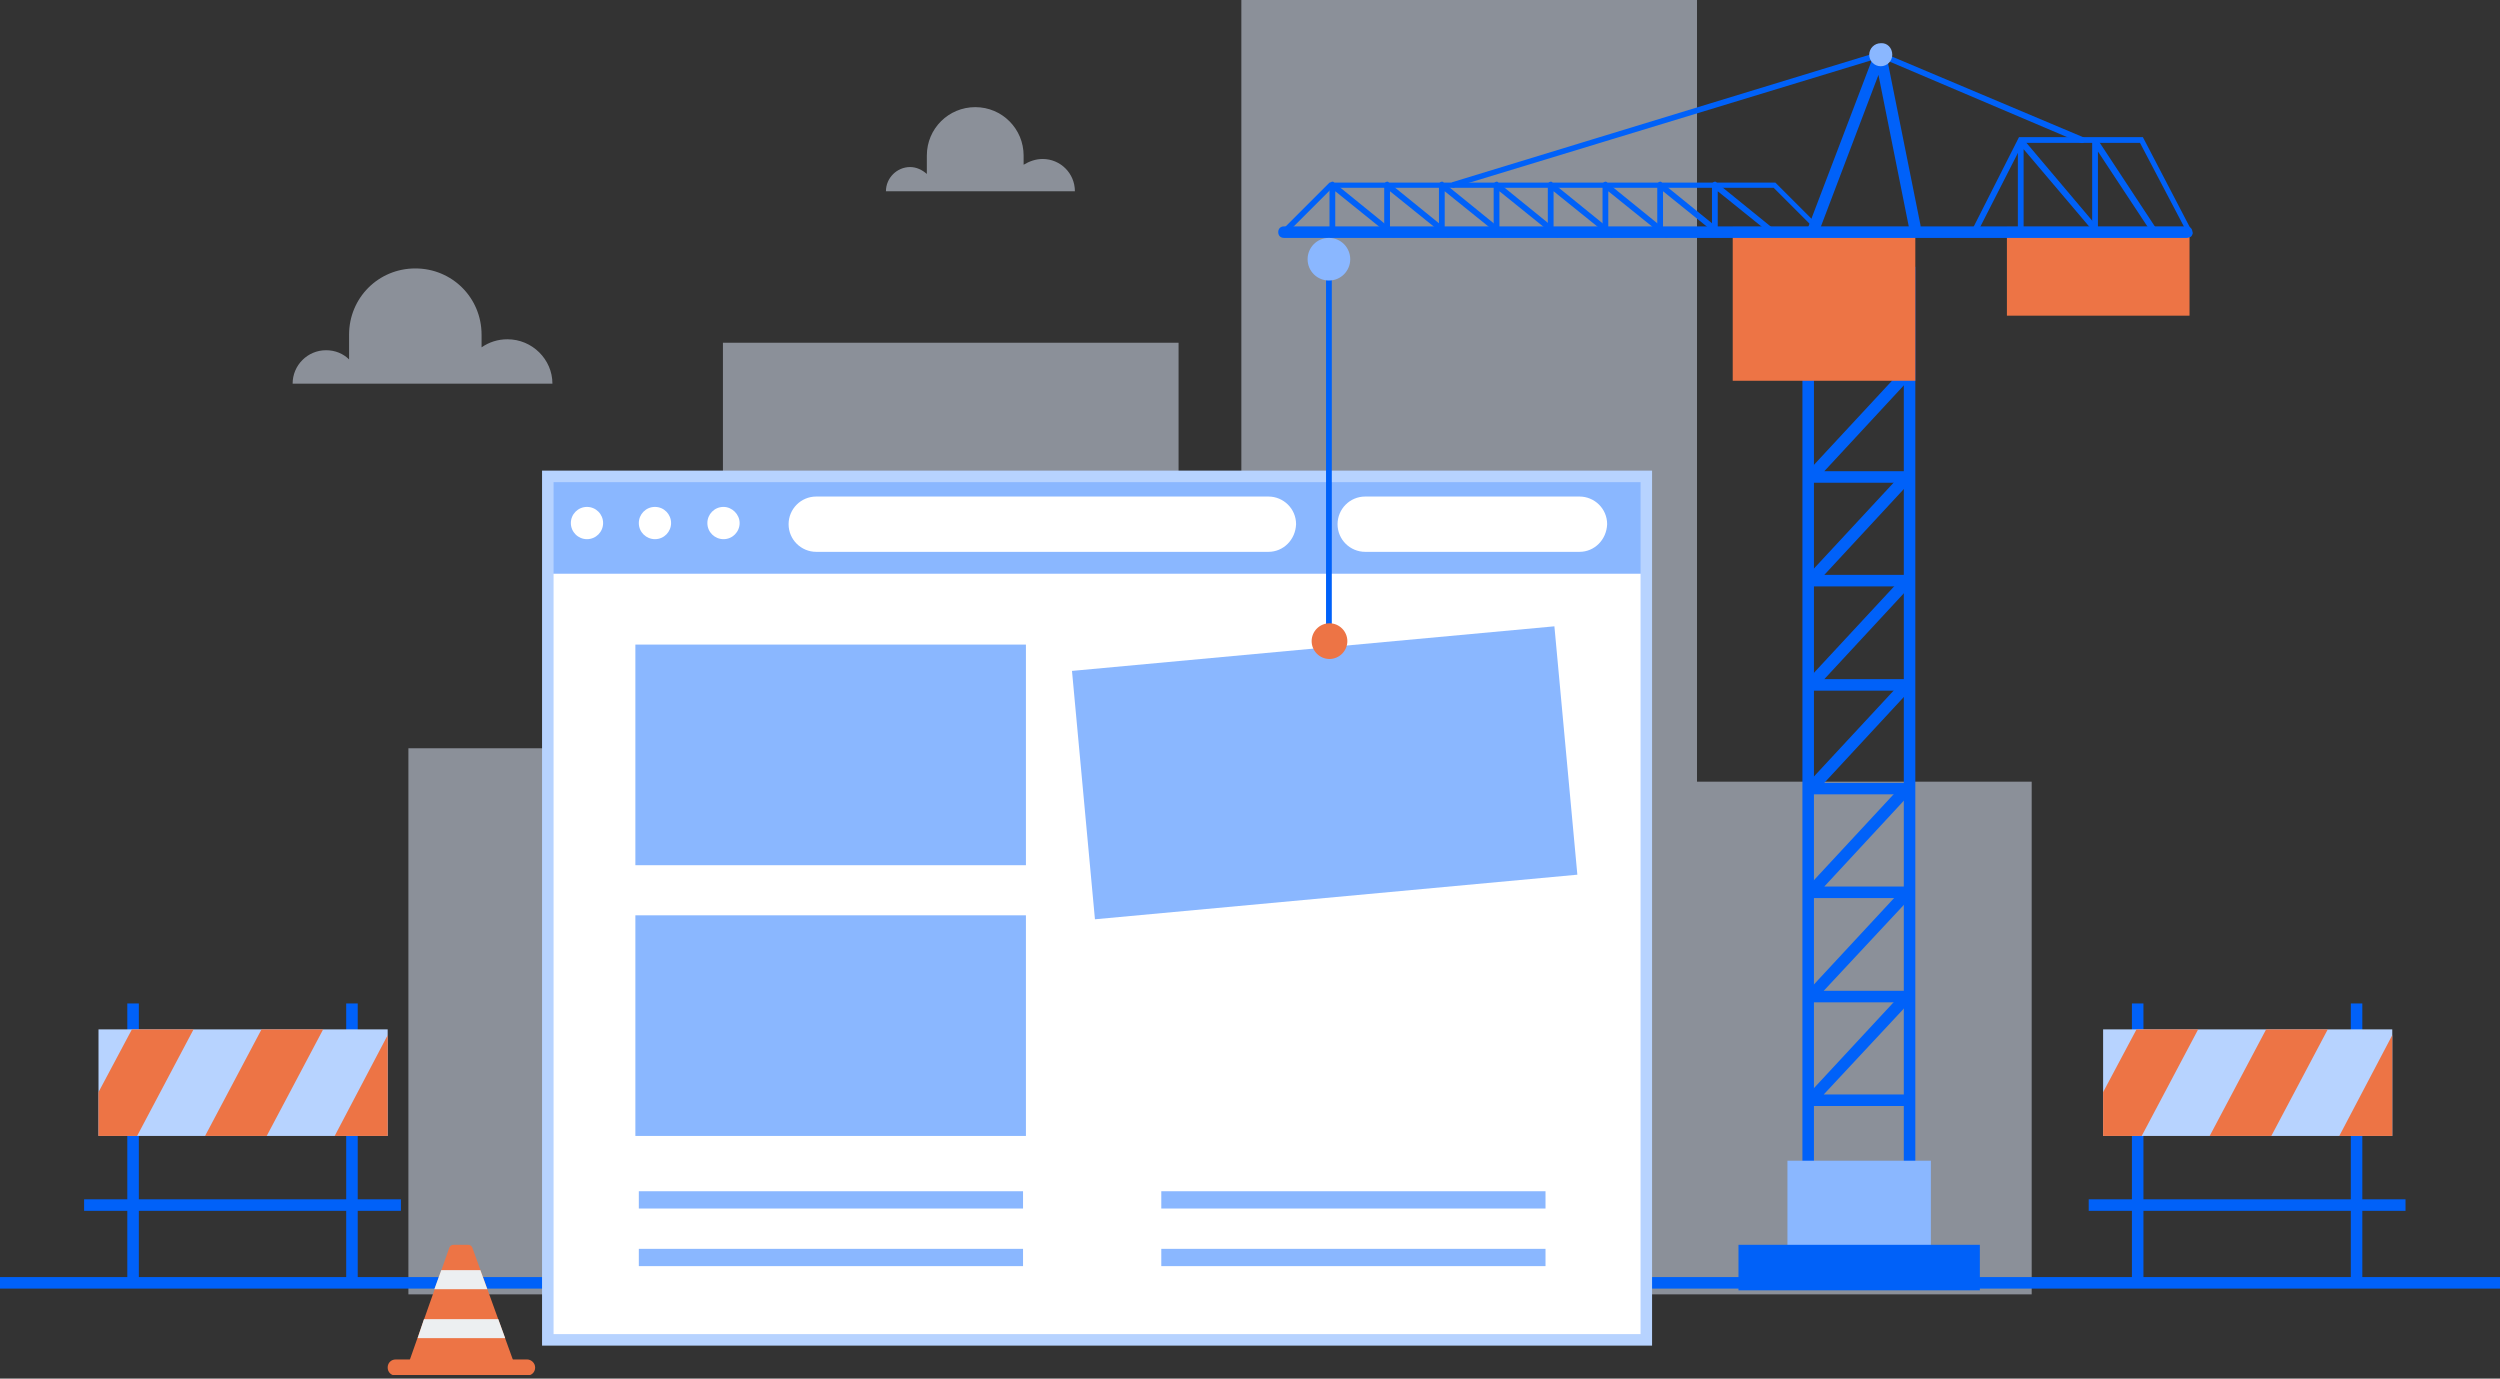 <svg width="350" height="193" viewBox="0 0 350 193" fill="none" xmlns="http://www.w3.org/2000/svg">
<rect x="0" y="0" width="350" height="193" fill="#333333" stroke="none"/>
<g clip-path="url(#clip0_660_9517)">
<path opacity="0.5" d="M101.21 104.758H57.177V181.21H101.21H113.226H165V47.984H101.21V104.758Z" fill="#E5EFFF"/>
<path opacity="0.5" d="M237.58 109.435V0H173.79V181.21H235.08H237.58H284.435V109.435H237.58Z" fill="#E5EFFF"/>
<path d="M350 178.791H0V180.403H350V178.791Z" fill="#0061F9"/>
<path d="M230.484 66.693H76.693V187.58H230.484V66.693Z" fill="#8AB7FF"/>
<path d="M230.484 80.322H76.693V187.5H230.484V80.322Z" fill="white"/>
<path d="M82.177 75.484C83.424 75.484 84.435 74.473 84.435 73.226C84.435 71.979 83.424 70.968 82.177 70.968C80.93 70.968 79.919 71.979 79.919 73.226C79.919 74.473 80.93 75.484 82.177 75.484Z" fill="white"/>
<path d="M93.951 73.226C93.951 74.436 92.983 75.484 91.693 75.484C90.483 75.484 89.435 74.516 89.435 73.226C89.435 72.016 90.403 70.968 91.693 70.968C92.983 70.968 93.951 72.016 93.951 73.226Z" fill="white"/>
<path d="M103.548 73.226C103.548 74.436 102.581 75.484 101.29 75.484C100.081 75.484 99.032 74.516 99.032 73.226C99.032 72.016 100 70.968 101.29 70.968C102.5 70.968 103.548 72.016 103.548 73.226Z" fill="white"/>
<path d="M177.58 77.258H114.274C112.177 77.258 110.403 75.564 110.403 73.387C110.403 71.29 112.096 69.516 114.274 69.516H177.58C179.677 69.516 181.451 71.21 181.451 73.387C181.371 75.564 179.677 77.258 177.58 77.258Z" fill="white"/>
<path d="M221.129 77.258H191.129C189.032 77.258 187.258 75.564 187.258 73.387C187.258 71.29 188.951 69.516 191.129 69.516H221.129C223.226 69.516 225 71.21 225 73.387C224.919 75.564 223.226 77.258 221.129 77.258Z" fill="white"/>
<path d="M143.629 128.145H88.952V159.032H143.629V128.145Z" fill="#8AB7FF"/>
<path d="M143.629 90.242H88.952V121.129H143.629V90.242Z" fill="#8AB7FF"/>
<path d="M143.225 166.774H89.435V169.193H143.225V166.774Z" fill="#8AB7FF"/>
<path d="M143.225 174.838H89.435V177.258H143.225V174.838Z" fill="#8AB7FF"/>
<path d="M216.371 166.774H162.581V169.193H216.371V166.774Z" fill="#8AB7FF"/>
<path d="M216.371 174.838H162.581V177.258H216.371V174.838Z" fill="#8AB7FF"/>
<path d="M231.29 188.387H75.887V65.887H231.29V188.387ZM77.5 186.774H229.678V67.5H77.5V186.774Z" fill="#B7D3FF"/>
<path d="M268.145 170.161H252.339V37.339H268.145V170.161ZM253.952 168.549H266.532V38.952H253.952V168.549Z" fill="#0061F9"/>
<path d="M270.323 162.5H250.242V176.935H270.323V162.5Z" fill="#8AB7FF"/>
<path d="M267.42 154.839H253.468C253.145 154.839 252.823 154.677 252.742 154.355C252.581 154.032 252.661 153.71 252.903 153.468L266.371 138.952L267.581 140.081L255.323 153.226H267.42V154.839Z" fill="#0061F9"/>
<path d="M267.42 140.323H253.468C253.145 140.323 252.823 140.161 252.742 139.839C252.581 139.516 252.661 139.194 252.903 138.952L266.371 124.436L267.581 125.565L255.323 138.71H267.42V140.323Z" fill="#0061F9"/>
<path d="M267.42 125.726H253.468C253.145 125.726 252.823 125.565 252.742 125.242C252.581 124.92 252.661 124.597 252.903 124.355L266.371 109.839L267.581 110.968L255.403 124.113H267.5V125.726H267.42Z" fill="#0061F9"/>
<path d="M267.42 111.21H253.468C253.145 111.21 252.823 111.049 252.742 110.726C252.581 110.403 252.661 110.081 252.903 109.839L266.371 95.323L267.581 96.452L255.403 109.597H267.5V111.21H267.42Z" fill="#0061F9"/>
<path d="M267.42 96.694H253.468C253.145 96.694 252.823 96.532 252.742 96.21C252.581 95.887 252.661 95.565 252.903 95.323L266.371 80.807L267.581 81.936L255.403 95.081H267.5V96.694H267.42Z" fill="#0061F9"/>
<path d="M267.42 82.097H253.468C253.145 82.097 252.823 81.936 252.742 81.613C252.581 81.291 252.661 80.968 252.903 80.726L266.371 66.21L267.581 67.339L255.403 80.484H267.5V82.097H267.42Z" fill="#0061F9"/>
<path d="M267.42 67.581H253.468C253.145 67.581 252.823 67.42 252.742 67.097C252.581 66.775 252.661 66.452 252.903 66.21L266.371 51.694L267.581 52.823L255.403 65.968H267.5V67.581H267.42Z" fill="#0061F9"/>
<path d="M267.42 53.065H253.468C253.145 53.065 252.823 52.904 252.742 52.581C252.581 52.258 252.661 51.936 252.903 51.694L266.371 37.178L267.581 38.307L255.403 51.452H267.5V53.065H267.42Z" fill="#0061F9"/>
<path d="M268.145 31.774H242.581V53.307H268.145V31.774Z" fill="#ED7445"/>
<path d="M306.532 31.774H280.968V44.194H306.532V31.774Z" fill="#ED7445"/>
<path d="M306.129 33.307H179.758C179.274 33.307 178.952 32.984 178.952 32.5C178.952 32.016 179.274 31.694 179.758 31.694H306.129C306.613 31.694 306.936 32.016 306.936 32.5C306.936 32.984 306.613 33.307 306.129 33.307Z" fill="#0061F9"/>
<path d="M186.451 36.291H185.645V88.71H186.451V36.291Z" fill="#0061F9"/>
<path d="M277.178 174.274H243.387V180.645H277.178V174.274Z" fill="#0061F9"/>
<path d="M255.404 33.146C255.323 33.146 255.162 33.146 255.081 33.065L248.307 26.291H186.533L180.162 32.662C180 32.823 179.758 32.823 179.597 32.662C179.436 32.5 179.436 32.258 179.597 32.097L186.129 25.565H248.549L255.484 32.5C255.645 32.662 255.645 32.904 255.484 33.065C255.645 33.065 255.565 33.146 255.404 33.146Z" fill="#0061F9"/>
<path d="M306.694 33.145C306.533 33.145 306.371 33.065 306.371 32.904L299.597 20H283.226L276.855 32.5C276.774 32.662 276.533 32.742 276.291 32.662C276.129 32.581 276.049 32.339 276.129 32.097L282.662 19.194H300L306.936 32.5C307.016 32.662 306.936 32.904 306.774 33.065C306.774 33.145 306.774 33.145 306.694 33.145Z" fill="#0061F9"/>
<path d="M189.032 36.291C189.032 37.903 187.742 39.274 186.048 39.274C184.435 39.274 183.064 37.984 183.064 36.291C183.064 34.678 184.355 33.307 186.048 33.307C187.742 33.307 189.032 34.678 189.032 36.291Z" fill="#8AB7FF"/>
<path d="M217.616 87.685L150.078 93.926L153.292 128.699L220.829 122.457L217.616 87.685Z" fill="#8AB7FF"/>
<path d="M203.548 26.291C203.387 26.291 203.226 26.21 203.145 25.968C203.064 25.726 203.226 25.565 203.387 25.484L263.064 7.258C263.145 7.258 263.226 7.258 263.306 7.258L291.613 19.194C291.855 19.274 291.935 19.516 291.855 19.758C291.774 20 291.532 20.081 291.29 20L263.226 8.065L203.629 26.21C203.629 26.291 203.629 26.291 203.548 26.291Z" fill="#0061F9"/>
<path d="M253.871 33.145C253.79 33.145 253.71 33.145 253.549 33.065C253.145 32.904 252.903 32.42 253.065 32.016L262.5 7.258C262.661 6.936 262.984 6.694 263.307 6.774C263.629 6.774 263.952 7.097 264.032 7.42L268.871 31.532C268.952 31.936 268.71 32.42 268.226 32.5C267.823 32.581 267.339 32.339 267.258 31.855L262.984 10.484L254.597 32.581C254.516 32.984 254.194 33.145 253.871 33.145Z" fill="#0061F9"/>
<path d="M264.919 7.662C264.919 8.549 264.193 9.274 263.306 9.274C262.419 9.274 261.693 8.549 261.693 7.662C261.693 6.774 262.419 6.049 263.306 6.049C264.193 5.968 264.919 6.694 264.919 7.662Z" fill="#8AB7FF"/>
<path d="M195.081 33.226C195 33.226 194.919 33.226 194.839 33.145L186.935 26.774V32.742C186.935 32.984 186.774 33.145 186.532 33.145C186.29 33.145 186.129 32.984 186.129 32.742V25.887C186.129 25.726 186.21 25.565 186.371 25.484C186.532 25.404 186.693 25.404 186.774 25.565L195.322 32.5C195.484 32.661 195.484 32.904 195.403 33.065C195.322 33.145 195.161 33.226 195.081 33.226Z" fill="#0061F9"/>
<path d="M202.742 33.226C202.661 33.226 202.581 33.226 202.5 33.145L194.597 26.774V32.742C194.597 32.984 194.436 33.145 194.194 33.145C193.952 33.145 193.791 32.984 193.791 32.742V25.887C193.791 25.726 193.871 25.565 194.032 25.484C194.194 25.404 194.355 25.404 194.436 25.565L202.984 32.5C203.145 32.661 203.145 32.904 203.065 33.065C202.903 33.145 202.823 33.226 202.742 33.226Z" fill="#0061F9"/>
<path d="M210.403 33.226C210.323 33.226 210.242 33.226 210.161 33.145L202.258 26.774V32.742C202.258 32.984 202.097 33.145 201.855 33.145C201.613 33.145 201.452 32.984 201.452 32.742V25.887C201.452 25.726 201.532 25.565 201.694 25.484C201.855 25.404 202.016 25.404 202.097 25.565L210.645 32.5C210.807 32.661 210.806 32.904 210.726 33.065C210.565 33.145 210.484 33.226 210.403 33.226Z" fill="#0061F9"/>
<path d="M218.064 33.226C217.984 33.226 217.903 33.226 217.822 33.145L209.919 26.774V32.742C209.919 32.984 209.758 33.145 209.516 33.145C209.274 33.145 209.113 32.984 209.113 32.742V25.887C209.113 25.726 209.193 25.565 209.355 25.484C209.516 25.404 209.677 25.404 209.758 25.565L218.306 32.5C218.468 32.661 218.468 32.904 218.387 33.065C218.226 33.145 218.145 33.226 218.064 33.226Z" fill="#0061F9"/>
<path d="M225.645 33.226C225.564 33.226 225.484 33.226 225.403 33.145L217.5 26.774V32.742C217.5 32.984 217.339 33.145 217.097 33.145C216.855 33.145 216.693 32.984 216.693 32.742V25.887C216.693 25.726 216.774 25.565 216.935 25.484C217.097 25.404 217.258 25.404 217.339 25.565L225.887 32.5C226.048 32.661 226.048 32.904 225.968 33.065C225.887 33.145 225.806 33.226 225.645 33.226Z" fill="#0061F9"/>
<path d="M233.307 33.226C233.226 33.226 233.145 33.226 233.065 33.145L225.161 26.774V32.742C225.161 32.984 225 33.145 224.758 33.145C224.516 33.145 224.355 32.984 224.355 32.742V25.887C224.355 25.726 224.436 25.565 224.597 25.484C224.758 25.404 224.919 25.404 225 25.565L233.549 32.5C233.71 32.661 233.71 32.904 233.629 33.065C233.549 33.145 233.468 33.226 233.307 33.226Z" fill="#0061F9"/>
<path d="M240.968 33.226C240.887 33.226 240.806 33.226 240.726 33.145L232.823 26.774V32.742C232.823 32.984 232.661 33.145 232.419 33.145C232.177 33.145 232.016 32.984 232.016 32.742V25.887C232.016 25.726 232.097 25.565 232.258 25.484C232.419 25.404 232.581 25.404 232.661 25.565L241.21 32.5C241.371 32.661 241.371 32.904 241.29 33.065C241.21 33.145 241.129 33.226 240.968 33.226Z" fill="#0061F9"/>
<path d="M248.629 33.226C248.548 33.226 248.468 33.226 248.387 33.145L240.484 26.774V32.742C240.484 32.984 240.322 33.145 240.08 33.145C239.839 33.145 239.677 32.984 239.677 32.742V25.887C239.677 25.726 239.758 25.565 239.919 25.484C240.08 25.404 240.242 25.404 240.322 25.565L248.871 32.5C249.032 32.661 249.032 32.904 248.951 33.065C248.871 33.145 248.79 33.226 248.629 33.226Z" fill="#0061F9"/>
<path d="M293.952 33.226C293.871 33.226 293.71 33.145 293.629 33.065L283.306 20.887V32.662C283.306 32.904 283.145 33.065 282.903 33.065C282.661 33.065 282.5 32.904 282.5 32.662V19.758C282.5 19.597 282.581 19.436 282.742 19.355C282.903 19.274 283.065 19.355 283.226 19.436L294.194 32.42C294.355 32.581 294.355 32.823 294.113 32.984C294.113 33.145 294.032 33.226 293.952 33.226Z" fill="#0061F9"/>
<path d="M301.855 33.226C301.694 33.226 301.613 33.146 301.532 33.065L293.71 21.21V32.742C293.71 32.984 293.548 33.146 293.307 33.146C293.065 33.146 292.903 32.984 292.903 32.742V19.839C292.903 19.678 292.984 19.517 293.226 19.436C293.387 19.355 293.548 19.436 293.71 19.597L302.258 32.581C302.419 32.742 302.339 32.984 302.178 33.146C302.016 33.146 301.936 33.226 301.855 33.226Z" fill="#0061F9"/>
<path d="M188.629 89.758C188.629 91.129 187.5 92.258 186.129 92.258C184.758 92.258 183.629 91.129 183.629 89.758C183.629 88.387 184.758 87.258 186.129 87.258C187.5 87.258 188.629 88.387 188.629 89.758Z" fill="#ED7445"/>
<path d="M50.081 140.484H48.468V179.194H50.081V140.484Z" fill="#0061F9"/>
<path d="M19.436 140.484H17.823V179.194H19.436V140.484Z" fill="#0061F9"/>
<path d="M54.274 144.113H13.79V159.032H54.274V144.113Z" fill="#B7D3FF"/>
<path d="M54.274 159.032V144.919L46.855 159.032H54.274Z" fill="#ED7445"/>
<path d="M28.71 159.032H37.339L45.242 144.113H36.613L28.71 159.032Z" fill="#ED7445"/>
<path d="M18.468 144.113L13.79 152.903V159.032H19.194L27.097 144.113H18.468Z" fill="#ED7445"/>
<path d="M56.129 167.903H11.774V169.516H56.129V167.903Z" fill="#0061F9"/>
<path d="M330.726 140.484H329.113V179.194H330.726V140.484Z" fill="#0061F9"/>
<path d="M300.081 140.484H298.468V179.194H300.081V140.484Z" fill="#0061F9"/>
<path d="M334.919 144.113H294.436V159.032H334.919V144.113Z" fill="#B7D3FF"/>
<path d="M334.919 159.032V144.919L327.5 159.032H334.919Z" fill="#ED7445"/>
<path d="M309.355 159.032H317.984L325.887 144.113H317.258L309.355 159.032Z" fill="#ED7445"/>
<path d="M299.113 144.113L294.436 152.903V159.032H299.839L307.742 144.113H299.113Z" fill="#ED7445"/>
<path d="M336.774 167.903H292.419V169.516H336.774V167.903Z" fill="#0061F9"/>
<path d="M73.79 190.323H55.403C54.758 190.323 54.274 190.807 54.274 191.452C54.274 192.097 54.758 192.581 55.403 192.581H73.79C74.436 192.581 74.92 192.097 74.92 191.452C74.92 190.807 74.355 190.323 73.79 190.323Z" fill="#ED7445"/>
<path d="M66.129 174.678C66.049 174.436 65.806 174.274 65.565 174.274H63.468C63.226 174.274 62.984 174.436 62.903 174.678L56.935 191.613H72.258L66.129 174.678Z" fill="#ED7445"/>
<path d="M61.774 177.823L60.807 180.484H68.226L67.258 177.823H61.774Z" fill="#ECEFF1"/>
<path d="M59.355 184.678L58.468 187.339H70.726L69.758 184.678H59.355Z" fill="#ECEFF1"/>
<path opacity="0.5" d="M71.048 47.5C69.677 47.5 68.468 47.903 67.419 48.629V46.855C67.419 41.694 63.306 37.581 58.145 37.581C52.984 37.581 48.871 41.694 48.871 46.855V50.322C48.065 49.516 46.935 49.032 45.645 49.032C43.065 49.032 40.968 51.129 40.968 53.71H77.339C77.339 50.322 74.516 47.5 71.048 47.5Z" fill="#E5EFFF"/>
<path opacity="0.5" d="M145.968 22.258C145 22.258 144.113 22.581 143.306 23.064V21.774C143.306 18.064 140.323 15 136.532 15C132.823 15 129.758 17.984 129.758 21.774V24.355C129.113 23.79 128.306 23.387 127.419 23.387C125.564 23.387 124.032 24.919 124.032 26.774H150.484C150.484 24.274 148.468 22.258 145.968 22.258Z" fill="#E5EFFF"/>
</g>
<defs>
<clipPath id="clip0_660_9517">
<rect width="350" height="192.5" fill="white"/>
</clipPath>
</defs>
</svg>
